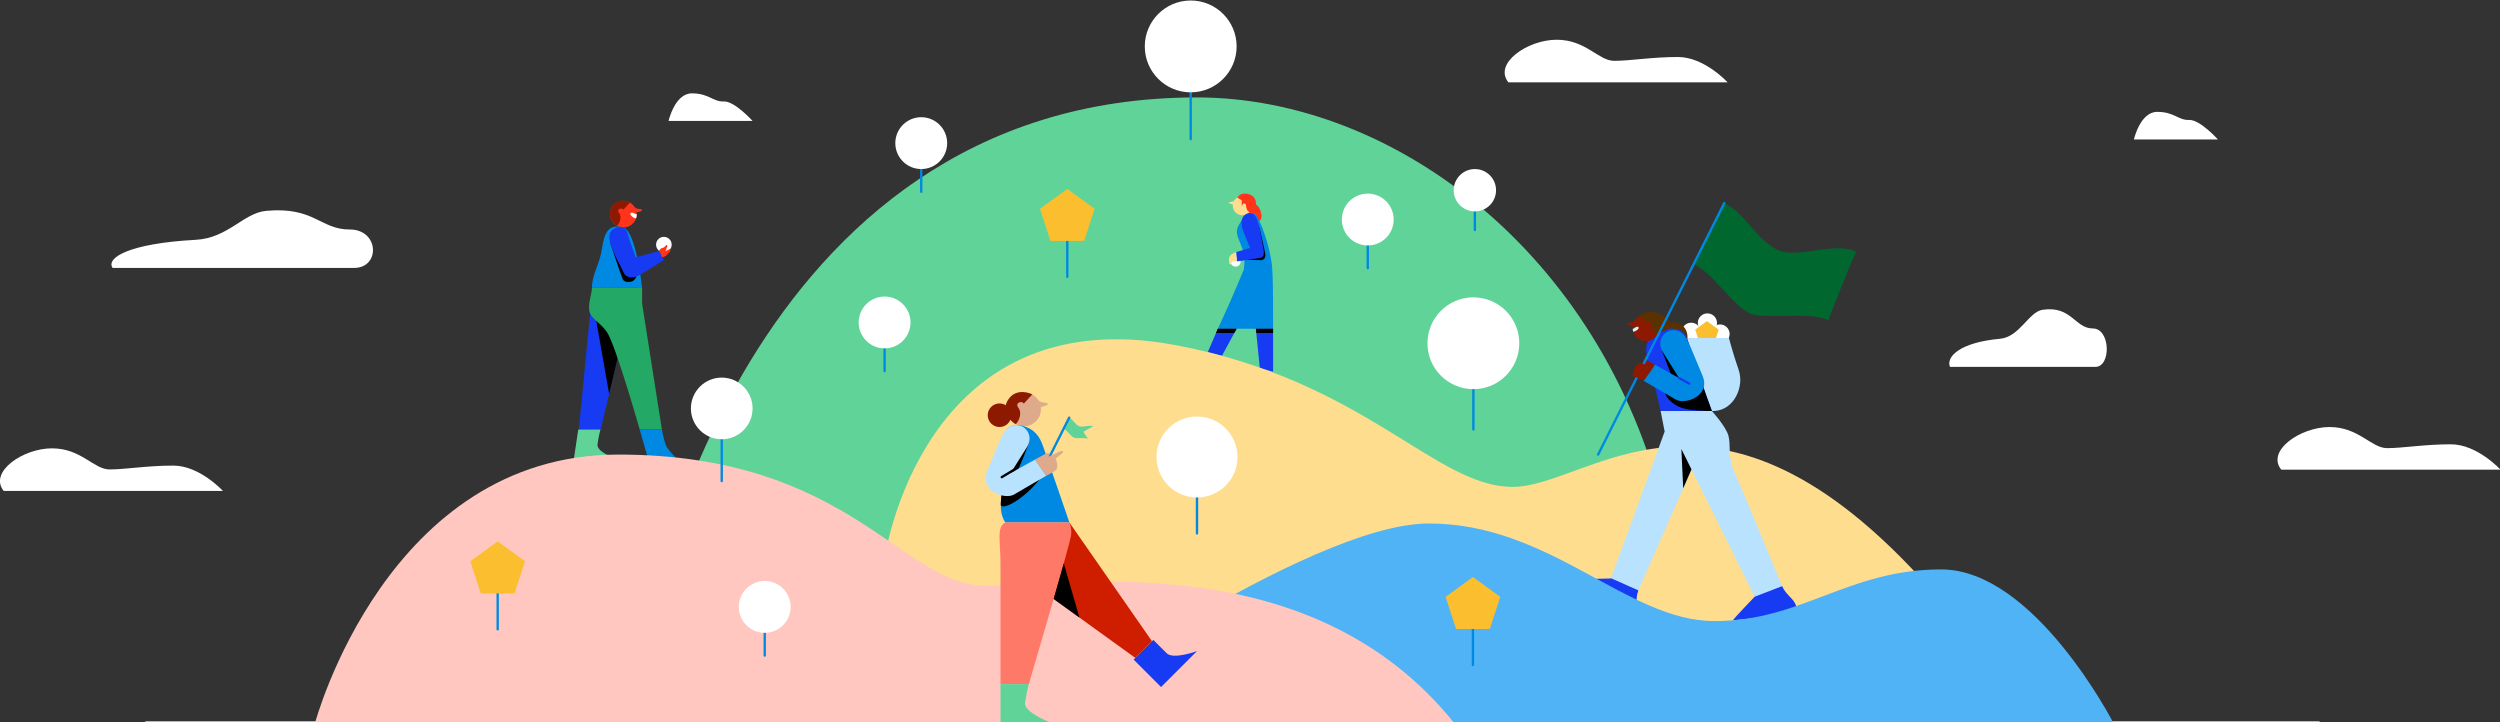 <svg width="2201" height="636" viewBox="0 0 2201 636" fill="none" xmlns="http://www.w3.org/2000/svg">
<rect x="0" y="0" width="2201" height="636" fill="#333333" stroke="none"/>
<g clip-path="url(#clip0_459:21325)">
<path fill-rule="evenodd" clip-rule="evenodd" d="M1878.7 122.76H1952.65C1952.65 122.76 1936.84 105.21 1927.34 105.61C1917.84 106.01 1914.27 98.48 1899.23 98.48C1884.18 98.48 1878.7 122.76 1878.7 122.76Z" fill="white"/>
<path fill-rule="evenodd" clip-rule="evenodd" d="M588.609 106.47H662.559C662.559 106.47 646.749 88.92 637.249 89.32C627.749 89.72 624.179 82.19 609.139 82.19C594.089 82.19 588.609 106.47 588.609 106.47Z" fill="white"/>
<path fill-rule="evenodd" clip-rule="evenodd" d="M1716.75 323H1844.8C1858.77 323 1858.19 289.17 1842.47 289.17C1826.76 289.17 1823.77 268.92 1798.24 272.74C1786.11 274.56 1778.06 296.7 1760.87 298.25C1725.26 301.46 1713.18 314.2 1716.75 323Z" fill="white"/>
<path fill-rule="evenodd" clip-rule="evenodd" d="M99.118 235.88H311.768C334.968 235.88 333.998 202.05 307.898 202.05C281.798 202.05 276.828 181.8 234.438 185.62C214.288 187.44 200.928 209.58 172.388 211.13C113.248 214.34 93.178 227.08 99.118 235.88Z" fill="white"/>
<path fill-rule="evenodd" clip-rule="evenodd" d="M2008.41 413.47H2201.42C2201.42 413.47 2181 391.16 2157.78 391.16C2134.55 391.16 2115.55 394.54 2101.61 394.54C2087.67 394.54 2076.69 375.96 2050.93 375.96C2025.17 375.96 1995.02 396.93 2008.41 413.47Z" fill="white"/>
<path fill-rule="evenodd" clip-rule="evenodd" d="M3.259 432.23H196.269C196.269 432.23 175.849 409.92 152.629 409.92C129.399 409.92 110.399 413.3 96.459 413.3C82.519 413.3 71.539 394.72 45.779 394.72C20.019 394.71 -10.121 415.68 3.259 432.23Z" fill="white"/>
<path fill-rule="evenodd" clip-rule="evenodd" d="M1327.99 72.5H1521C1521 72.5 1500.58 50.19 1477.36 50.19C1454.13 50.19 1435.13 53.57 1421.19 53.57C1407.26 53.57 1396.28 34.99 1370.52 34.99C1344.75 34.98 1314.61 55.95 1327.99 72.5Z" fill="white"/>
<path d="M128.758 636.47H889.868" stroke="#FFC7BF" stroke-width="3" stroke-miterlimit="10" stroke-linecap="round" stroke-linejoin="round"/>
<path d="M1280.22 636.47H2041.32" stroke="#B9E2FE" stroke-width="3" stroke-miterlimit="10" stroke-linecap="round" stroke-linejoin="round"/>
<path fill-rule="evenodd" clip-rule="evenodd" d="M1053.64 85.77C1228.84 85.77 1416.38 226.47 1468.2 460.88C1177.02 586.71 569.98 548.68 569.98 548.68C569.98 548.68 651.41 85.77 1053.64 85.77Z" fill="#60D399"/>
<path fill-rule="evenodd" clip-rule="evenodd" d="M1089.33 173.88C1089.33 173.88 1091.01 170.45 1096.05 170.45C1101.1 170.45 1106.27 173.56 1105.72 180C1110.56 182.95 1113.22 194.53 1107.02 195.28C1100.83 196.04 1094.31 183.55 1094.31 183.55L1089.33 173.88Z" fill="#FF341A"/>
<path fill-rule="evenodd" clip-rule="evenodd" d="M1093.76 172.63C1098.42 172.63 1102.21 176.42 1102.21 181.08C1102.21 185.74 1098.42 189.53 1093.76 189.53C1089.1 189.53 1085.31 185.75 1085.31 181.08C1085.31 176.41 1089.1 172.63 1093.76 172.63Z" fill="#FEDD8E"/>
<path fill-rule="evenodd" clip-rule="evenodd" d="M1099.09 187.85C1095.89 188.77 1093.79 192.59 1090.46 198.5C1084.46 209.15 1098.72 216.08 1095.04 237.4C1102.97 239.47 1111.24 239.88 1120.11 237.4C1119.43 222.15 1112.11 200.34 1107.32 191.8C1105.18 188.01 1102.4 186.9 1099.09 187.85Z" fill="#0089E3"/>
<path fill-rule="evenodd" clip-rule="evenodd" d="M1098.44 228.75C1098.44 228.75 1108.2 229.05 1110.16 229.05C1112.12 229.05 1114.4 227.59 1114.02 224.11C1113.64 220.63 1108.78 200.19 1108.78 200.19L1098.44 228.75Z" fill="black"/>
<path fill-rule="evenodd" clip-rule="evenodd" d="M1087.84 225.9C1090.28 225.9 1092.26 227.88 1092.26 230.32C1092.26 232.76 1090.28 234.74 1087.84 234.74C1085.4 234.74 1083.42 232.76 1083.42 230.32C1083.42 227.88 1085.4 225.9 1087.84 225.9Z" fill="white"/>
<path fill-rule="evenodd" clip-rule="evenodd" d="M1120.1 237.41C1121.01 246.33 1120.82 289.4 1120.82 289.4H1072.2C1079.69 273.45 1086.53 257.85 1095.04 237.41H1120.1Z" fill="#0089E3"/>
<path fill-rule="evenodd" clip-rule="evenodd" d="M1099.39 187.8C1093.31 188.63 1091.7 195.29 1094.35 202.92C1095.34 205.76 1100.59 218.27 1100.59 218.27L1088.27 221.95L1088.92 230.17C1088.92 230.17 1096.97 229.02 1109.34 227.08C1113.17 226.48 1113.19 223.13 1112.01 217.06C1110.62 209.91 1109.56 203.68 1108.98 201.1C1107.23 193.21 1105.47 186.98 1099.39 187.8Z" fill="#163BF3"/>
<path fill-rule="evenodd" clip-rule="evenodd" d="M1086.62 176.56C1085.89 177.59 1083.99 177.76 1082.86 177.92C1081.72 178.08 1081.62 178.84 1082.54 179.16C1083.46 179.49 1085.39 179.99 1085.39 179.99C1085.39 179.99 1087.35 175.53 1086.62 176.56Z" fill="#FEDD8E"/>
<path fill-rule="evenodd" clip-rule="evenodd" d="M1089.33 173.88L1093.23 176.41V181.08H1093.76C1093.76 181.08 1093.7 179.13 1095.23 179.13C1096.76 179.13 1097.04 180.43 1097.04 181.08C1097.04 181.73 1097.34 185.51 1099.99 186.79C1103.19 186.79 1103.75 184.97 1103.75 184.97L1102.5 176.73C1100.35 174.07 1097.58 172.11 1093.77 171.3L1089.33 173.88Z" fill="#FF341A"/>
<path fill-rule="evenodd" clip-rule="evenodd" d="M1088.27 221.95C1085.26 222.89 1082.59 224.52 1082.1 227.4C1081.61 230.28 1082.1 232.67 1083.24 232.78C1084.38 232.89 1083.72 230.44 1085.36 230.17C1086.99 229.9 1088.89 229.69 1088.89 229.69C1088.89 229.69 1088.27 223.35 1088.27 221.95Z" fill="#FEDD8E"/>
<path fill-rule="evenodd" clip-rule="evenodd" d="M1072.2 289.4L1063.33 310L1075.82 313.25L1088.72 289.4H1072.2Z" fill="#163BF3"/>
<path fill-rule="evenodd" clip-rule="evenodd" d="M1120.82 289.4L1120.83 327.27L1109.15 324.09L1105.67 289.4H1120.82Z" fill="#163BF3"/>
<path fill-rule="evenodd" clip-rule="evenodd" d="M1072.2 289.4L1070.56 293.2H1086.66L1088.72 289.4H1072.2Z" fill="black"/>
<path fill-rule="evenodd" clip-rule="evenodd" d="M1105.67 289.4L1106.05 293.2H1120.83V289.4H1105.67Z" fill="black"/>
<path fill-rule="evenodd" clip-rule="evenodd" d="M548.83 176.81C542.35 176.81 537.08 182.08 537.08 188.56C537.08 195.05 542.35 200.31 548.83 200.31C555.32 200.31 560.58 195.05 560.58 188.56C560.59 182.07 555.32 176.81 548.83 176.81Z" fill="#FF341A"/>
<path fill-rule="evenodd" clip-rule="evenodd" d="M558.771 182.28C559.791 183.72 562.42 183.94 564 184.17C565.58 184.4 565.73 185.45 564.45 185.9C563.18 186.35 560.49 187.05 560.49 187.05C560.49 187.05 557.751 180.85 558.771 182.28Z" fill="#FF341A"/>
<path d="M584.479 222.27C588.274 222.27 591.349 219.194 591.349 215.4C591.349 211.606 588.274 208.53 584.479 208.53C580.685 208.53 577.609 211.606 577.609 215.4C577.609 219.194 580.685 222.27 584.479 222.27Z" fill="white"/>
<path fill-rule="evenodd" clip-rule="evenodd" d="M554.609 178.32L548.829 184.62C548.829 184.62 547.689 183.03 545.679 183.84C543.659 184.64 544.129 186.53 545.139 187.67C546.149 188.81 547.819 193.63 543.219 198.88C537.549 195.46 534.799 188.7 539.169 181.87C545.059 172.67 554.609 178.32 554.609 178.32Z" fill="#8D1A00"/>
<path fill-rule="evenodd" clip-rule="evenodd" d="M548.831 200.31C560.021 203.44 565.301 253.46 565.301 253.46H521.141C521.141 241.29 528.041 232.89 530.081 218.29C532.151 203.62 536.651 196.91 548.831 200.31Z" fill="#0089E3"/>
<path fill-rule="evenodd" clip-rule="evenodd" d="M537.061 213.27C537.061 213.27 546.491 241.85 548.161 245.64C549.821 249.44 556.001 248.25 557.421 247.3C558.851 246.35 560.461 243.42 560.461 243.42L537.061 213.27Z" fill="black"/>
<path fill-rule="evenodd" clip-rule="evenodd" d="M546.56 303.38L528.85 378.19L509.57 377.99L521.15 259.73L546.56 303.38Z" fill="#163BF3"/>
<path fill-rule="evenodd" clip-rule="evenodd" d="M546.56 303.38L536.28 346.8L523.09 271.73L546.56 303.38Z" fill="black"/>
<path fill-rule="evenodd" clip-rule="evenodd" d="M521.15 253.46C521.15 258.9 517.15 268.04 519.12 274.81C520.79 280.54 527.81 283.54 534.01 291.85C541.5 301.89 563.2 378.19 563.2 378.19H582.74L565.32 267.35V253.46H521.15Z" fill="#24A865"/>
<path fill-rule="evenodd" clip-rule="evenodd" d="M545.96 199.75C541.14 199.75 534.29 203.28 537.08 213.35C539.88 223.43 546.98 235.18 548.83 239.59C550.68 244 556.14 246.39 563.75 241.83C571.36 237.28 584.48 228.88 584.48 228.88L580.39 220.8L559.71 226.56C559.71 226.56 554.36 212.09 553.31 208C552.26 203.9 550.78 199.75 545.96 199.75Z" fill="#163BF3"/>
<path fill-rule="evenodd" clip-rule="evenodd" d="M580.391 220.8C580.701 219.9 581.701 218.35 583.491 218.18C585.281 218.01 585.831 215.8 586.891 215.74C587.961 215.67 587.511 217.22 587.101 217.91C586.691 218.6 585.481 224.52 582.691 225.36C581.491 223.02 580.971 221.98 580.391 220.8Z" fill="#FF341A"/>
<path fill-rule="evenodd" clip-rule="evenodd" d="M585.999 221L590.379 218.9C590.379 218.9 590.419 221.18 589.359 222.01C588.289 222.84 586.569 226.3 582.889 226.45C582.169 224.43 581.459 222.94 581.459 222.94L585.999 221Z" fill="#FF341A"/>
<path fill-rule="evenodd" clip-rule="evenodd" d="M560.589 188.56C558.609 188.56 557.139 186.47 555.379 187.46C553.619 188.45 557.399 192.28 559.999 192.23C560.449 190.93 560.629 189.91 560.589 188.56Z" fill="white"/>
<path fill-rule="evenodd" clip-rule="evenodd" d="M563.199 378.19L570.679 404.23L608.279 416.12C608.279 416.12 587.989 397.71 585.939 391.36C583.889 385.01 582.739 378.19 582.739 378.19H563.199Z" fill="#0089E3"/>
<path fill-rule="evenodd" clip-rule="evenodd" d="M509.08 378.19L505.34 403.36H540.84C540.84 403.36 525.28 397.72 526.03 391.36C526.78 385.01 528.63 378.19 528.63 378.19H509.08Z" fill="#60D399"/>
<path fill-rule="evenodd" clip-rule="evenodd" d="M778.789 491.84C778.789 491.84 810.819 261.49 1035.36 303.92C1201.71 335.36 1263.53 428.66 1331.75 428.66C1399.97 428.66 1509.89 304.76 1699.41 518.32C1618.55 599.22 1466.94 596.69 1466.94 596.69C1210.15 613.14 953.749 628.84 778.789 491.84Z" fill="#FEDD8E"/>
<path fill-rule="evenodd" clip-rule="evenodd" d="M1488.93 284.1C1493.6 284.1 1497.38 287.89 1497.38 292.55C1497.38 297.22 1493.6 301 1488.93 301C1484.27 301 1480.48 297.22 1480.48 292.55C1480.48 287.89 1484.27 284.1 1488.93 284.1Z" fill="white"/>
<path fill-rule="evenodd" clip-rule="evenodd" d="M1514.32 285.62C1518.98 285.62 1522.77 289.41 1522.77 294.07C1522.77 298.73 1518.98 302.52 1514.32 302.52C1509.66 302.52 1505.87 298.73 1505.87 294.07C1505.87 289.41 1509.65 285.62 1514.32 285.62Z" fill="white"/>
<path fill-rule="evenodd" clip-rule="evenodd" d="M1503.2 275.9C1507.87 275.9 1511.65 279.69 1511.65 284.35C1511.65 289.01 1507.87 292.8 1503.2 292.8C1498.54 292.8 1494.75 289.01 1494.75 284.35C1494.75 279.69 1498.54 275.9 1503.2 275.9Z" fill="white"/>
<path fill-rule="evenodd" clip-rule="evenodd" d="M1502.79 282.72L1513.13 290.23L1509.18 302.39H1496.4L1492.45 290.23L1502.79 282.72Z" fill="#FBBE2E"/>
<path fill-rule="evenodd" clip-rule="evenodd" d="M1482.49 297.5H1522.12C1522.12 297.5 1525.77 311.51 1530.75 325.76C1535.73 340 1527.1 360.9 1509.17 361.85C1491.24 362.8 1476.97 337.16 1476.97 337.16L1482.49 297.5Z" fill="#B9E2FE"/>
<path fill-rule="evenodd" clip-rule="evenodd" d="M1443.47 278.31C1443.47 278.31 1445.17 274.89 1451.66 274.73C1458.15 274.57 1464.25 275.93 1470.66 283.95C1476.51 282.91 1487.07 286.35 1485.52 299.46C1473.54 305.43 1452.79 294.85 1452.79 294.85L1443.47 278.31Z" fill="#5B3100"/>
<path fill-rule="evenodd" clip-rule="evenodd" d="M1462.03 361.87H1507.15C1507.15 361.87 1519.31 375.21 1521.67 383.45C1524.02 391.69 1520.88 402.28 1526.77 415.23C1532.66 428.18 1571.89 523.13 1571.89 523.13L1548.35 532.55L1489.18 413.27L1436.13 534.12L1412.59 524.7L1465.56 379.92L1462.03 361.87Z" fill="#B9E2FE"/>
<path fill-rule="evenodd" clip-rule="evenodd" d="M1507.16 361.87C1501.26 346.54 1489.2 310.12 1486.19 300.83C1483.18 291.54 1479.16 289.28 1470.87 289.28C1462.58 289.28 1445.26 296.81 1450.03 313.39C1454.8 329.96 1462.03 361.87 1462.03 361.87H1507.16Z" fill="#163BF3"/>
<path fill-rule="evenodd" clip-rule="evenodd" d="M1507.16 361.87C1501.26 346.54 1489.2 310.12 1486.19 300.83C1483.18 291.54 1463.06 308.32 1463.06 308.32L1470.81 328.7L1465.86 346.17C1465.86 346.17 1468.17 354.18 1479.84 358.8C1486.58 361.47 1502.7 361.87 1507.16 361.87Z" fill="black"/>
<path fill-rule="evenodd" clip-rule="evenodd" d="M1470.9 290.92C1463.66 292.47 1458.51 301.52 1464 310.02C1469.48 318.52 1478.18 332.79 1478.18 332.79L1456.87 321L1447 335.26C1447 335.26 1467.02 346.78 1475.25 351.72C1483.48 356.66 1506.52 348.65 1498.84 330.6C1491.66 313.74 1489.63 307.9 1486.14 300.7C1482.63 293.45 1477.72 289.45 1470.9 290.92Z" fill="#0089E3"/>
<path d="M1478.18 332.78L1487.15 337.74" stroke="#163BF3" stroke-width="2.083" stroke-miterlimit="10" stroke-linecap="round" stroke-linejoin="round"/>
<path fill-rule="evenodd" clip-rule="evenodd" d="M1449.12 276.87C1455.6 276.87 1460.87 282.14 1460.87 288.62C1460.87 295.1 1455.6 300.37 1449.12 300.37C1442.63 300.37 1437.37 295.1 1437.37 288.62C1437.36 282.13 1442.63 276.87 1449.12 276.87Z" fill="#8D1A00"/>
<path fill-rule="evenodd" clip-rule="evenodd" d="M1439.18 282.34C1438.16 283.78 1435.53 284.01 1433.95 284.23C1432.37 284.46 1432.22 285.5 1433.5 285.96C1434.78 286.41 1437.46 287.11 1437.46 287.11C1437.46 287.11 1440.2 280.9 1439.18 282.34Z" fill="#8D1A00"/>
<path fill-rule="evenodd" clip-rule="evenodd" d="M1443.47 278.31C1443.47 278.31 1449.12 280.13 1449.12 286.06C1449.12 282.23 1451.01 282.86 1451.54 282.86C1452.08 282.86 1453.93 283.93 1453.93 286.71C1453.93 289.49 1455.68 292.91 1459.55 294.02C1463.67 291.77 1469.9 289.28 1469.9 289.28L1456.87 276.86C1451.74 275.35 1447.17 275.55 1443.47 278.31Z" fill="#5B3100"/>
<path fill-rule="evenodd" clip-rule="evenodd" d="M1441.77 282.12C1442.11 282.12 1442.39 282.4 1442.39 282.74C1442.39 283.08 1442.11 283.36 1441.77 283.36C1441.42 283.36 1441.15 283.08 1441.15 282.74C1441.14 282.4 1441.42 282.12 1441.77 282.12Z" fill="#5B3100"/>
<path fill-rule="evenodd" clip-rule="evenodd" d="M1437.4 289.62C1438.31 289.62 1440.8 286.81 1442.38 287.91C1443.96 289.01 1440.18 291.97 1437.85 292C1437.54 290.84 1437.41 290.27 1437.4 289.62Z" fill="#D9F0FF"/>
<path fill-rule="evenodd" clip-rule="evenodd" d="M1518.08 178.8C1536.29 187.45 1546.44 211.05 1564.58 219.83C1582.73 228.62 1613.24 212.23 1634.22 221.59C1626.57 237.46 1609.84 281.98 1609.56 281.98C1593.4 273.75 1554.17 281.92 1540.1 275.68C1526.03 269.44 1508.46 240.87 1491.19 232.38C1496.32 221.62 1512.31 190.75 1518.08 178.8Z" fill="#00672E"/>
<path d="M1406.98 400.2L1518.08 178.8" stroke="#0089E3" stroke-width="2.083" stroke-miterlimit="10" stroke-linecap="round" stroke-linejoin="round"/>
<path fill-rule="evenodd" clip-rule="evenodd" d="M1568.97 516.06L1544.79 525.36C1544.79 525.36 1527.13 543.76 1525.56 546.11C1547.4 544.3 1583.13 540.15 1581.34 533.59C1579.55 527.03 1572.68 524.34 1568.97 516.06Z" fill="#163BF3"/>
<path fill-rule="evenodd" clip-rule="evenodd" d="M1442.44 519.79L1418.77 509.26C1418.77 509.26 1393.27 509.78 1390.49 510.33C1407.22 524.49 1435.42 546.82 1438.79 540.92C1442.16 535.03 1439.22 528.27 1442.44 519.79Z" fill="#163BF3"/>
<path fill-rule="evenodd" clip-rule="evenodd" d="M1456.87 320.99C1452.95 319 1447.48 315.39 1446.64 316.8C1445.8 318.21 1447.29 320.01 1447.29 320.01C1447.29 320.01 1445.13 319.9 1443.46 320.01C1441.8 320.12 1440.88 320.79 1440.05 322.54C1439.22 324.29 1435.55 330.11 1438.47 331.28C1441.38 332.45 1447 335.25 1447 335.25C1447 335.25 1455.22 324.47 1456.87 320.99Z" fill="#8D1A00"/>
<path d="M1450.05 314.38L1447.42 319.61" stroke="#0089E3" stroke-width="2.083" stroke-miterlimit="10" stroke-linecap="round" stroke-linejoin="round"/>
<path fill-rule="evenodd" clip-rule="evenodd" d="M1489.18 413.27L1480.28 395.32L1481.88 429.9L1489.18 413.27Z" fill="black"/>
<path fill-rule="evenodd" clip-rule="evenodd" d="M906.74 636.47H1860.63C1860.63 636.47 1791.14 501.31 1709.02 501.31C1626.89 501.31 1586.47 546.79 1509.4 546.79C1432.33 546.79 1365.37 460.88 1257.98 460.88C1150.58 460.88 906.74 636.47 906.74 636.47Z" fill="#4FB3F6"/>
<path fill-rule="evenodd" clip-rule="evenodd" d="M277.371 636.47C277.371 636.47 340.541 400.2 544.271 400.2C748.001 400.2 793.801 515.7 868.021 515.7C942.251 515.7 1153.87 479.3 1280.22 636.48H277.371V636.47Z" fill="#FFC7BF"/>
<path d="M1297.17 295.71V378.07" stroke="#0089E3" stroke-width="2.083" stroke-miterlimit="10" stroke-linecap="round" stroke-linejoin="round"/>
<path d="M673.27 530.66V577.16" stroke="#0089E3" stroke-width="2.083" stroke-miterlimit="10" stroke-linecap="round" stroke-linejoin="round"/>
<path d="M778.791 280.23V326.73" stroke="#0089E3" stroke-width="2.083" stroke-miterlimit="10" stroke-linecap="round" stroke-linejoin="round"/>
<path d="M1204.18 189.61V236.1" stroke="#0089E3" stroke-width="2.083" stroke-miterlimit="10" stroke-linecap="round" stroke-linejoin="round"/>
<path d="M811.061 122.35V168.85" stroke="#0089E3" stroke-width="2.083" stroke-miterlimit="10" stroke-linecap="round" stroke-linejoin="round"/>
<path d="M1298.48 164.49V202.47" stroke="#0089E3" stroke-width="2.083" stroke-miterlimit="10" stroke-linecap="round" stroke-linejoin="round"/>
<path d="M939.641 197.27V243.76" stroke="#0089E3" stroke-width="2.083" stroke-miterlimit="10" stroke-linecap="round" stroke-linejoin="round"/>
<path d="M438.15 507.58V554.07" stroke="#0089E3" stroke-width="2.083" stroke-miterlimit="10" stroke-linecap="round" stroke-linejoin="round"/>
<path d="M1296.77 538.92V585.41" stroke="#0089E3" stroke-width="2.083" stroke-miterlimit="10" stroke-linecap="round" stroke-linejoin="round"/>
<path fill-rule="evenodd" clip-rule="evenodd" d="M939.64 166.33L963.7 183.81L954.51 212.1H924.77L915.58 183.81L939.64 166.33Z" fill="#FBBE2E"/>
<path fill-rule="evenodd" clip-rule="evenodd" d="M438.15 476.64L462.21 494.12L453.02 522.41H423.28L414.08 494.12L438.15 476.64Z" fill="#FBBE2E"/>
<path fill-rule="evenodd" clip-rule="evenodd" d="M1296.77 507.98L1320.83 525.47L1311.64 553.75H1281.9L1272.7 525.47L1296.77 507.98Z" fill="#FBBE2E"/>
<path fill-rule="evenodd" clip-rule="evenodd" d="M1297.17 261.78C1319.48 261.78 1337.59 279.89 1337.59 302.2C1337.59 324.51 1319.48 342.62 1297.17 342.62C1274.86 342.62 1256.75 324.51 1256.75 302.2C1256.75 279.89 1274.86 261.78 1297.17 261.78Z" fill="white"/>
<path fill-rule="evenodd" clip-rule="evenodd" d="M673.269 511.5C685.869 511.5 696.089 521.73 696.089 534.32C696.089 546.91 685.869 557.14 673.269 557.14C660.669 557.14 650.439 546.91 650.439 534.32C650.439 521.73 660.669 511.5 673.269 511.5Z" fill="white"/>
<path fill-rule="evenodd" clip-rule="evenodd" d="M778.791 261.08C791.391 261.08 801.611 271.31 801.611 283.9C801.611 296.5 791.391 306.72 778.791 306.72C766.191 306.72 755.971 296.49 755.971 283.9C755.971 271.3 766.201 261.08 778.791 261.08Z" fill="white"/>
<path fill-rule="evenodd" clip-rule="evenodd" d="M1204.18 170.45C1216.78 170.45 1227 180.68 1227 193.28C1227 205.88 1216.78 216.1 1204.18 216.1C1191.58 216.1 1181.36 205.87 1181.36 193.28C1181.35 180.67 1191.58 170.45 1204.18 170.45Z" fill="white"/>
<path fill-rule="evenodd" clip-rule="evenodd" d="M811.061 103.19C823.661 103.19 833.88 113.42 833.88 126.01C833.88 138.61 823.661 148.83 811.061 148.83C798.461 148.83 788.23 138.6 788.23 126.01C788.23 113.42 798.461 103.19 811.061 103.19Z" fill="white"/>
<path fill-rule="evenodd" clip-rule="evenodd" d="M1298.48 148.84C1308.77 148.84 1317.12 157.19 1317.12 167.49C1317.12 177.78 1308.77 186.13 1298.48 186.13C1288.19 186.13 1279.83 177.78 1279.83 167.49C1279.84 157.19 1288.19 148.84 1298.48 148.84Z" fill="white"/>
<path d="M635.41 368.25V423.55" stroke="#0089E3" stroke-width="2.083" stroke-miterlimit="10" stroke-linecap="round" stroke-linejoin="round"/>
<path d="M1053.84 396.99V469.62" stroke="#0089E3" stroke-width="2.083" stroke-miterlimit="10" stroke-linecap="round" stroke-linejoin="round"/>
<path d="M1048.29 40.11V122.46" stroke="#0089E3" stroke-width="2.083" stroke-miterlimit="10" stroke-linecap="round" stroke-linejoin="round"/>
<path fill-rule="evenodd" clip-rule="evenodd" d="M635.409 332.44C650.389 332.44 662.56 344.6 662.56 359.58C662.56 374.56 650.399 386.72 635.409 386.72C620.429 386.72 608.27 374.56 608.27 359.58C608.27 344.61 620.429 332.44 635.409 332.44Z" fill="white"/>
<path d="M1053.84 438C1073.53 438 1089.49 422.039 1089.49 402.35C1089.49 382.661 1073.53 366.7 1053.84 366.7C1034.15 366.7 1018.19 382.661 1018.19 402.35C1018.19 422.039 1034.15 438 1053.84 438Z" fill="white"/>
<path fill-rule="evenodd" clip-rule="evenodd" d="M1048.29 0.44C1070.6 0.44 1088.72 18.55 1088.72 40.86C1088.72 63.17 1070.6 81.29 1048.29 81.29C1025.98 81.29 1007.87 63.18 1007.87 40.86C1007.87 18.55 1025.98 0.44 1048.29 0.44Z" fill="white"/>
<path fill-rule="evenodd" clip-rule="evenodd" d="M941.319 367.68C944.629 369.25 946.47 373.54 949.77 375.13C953.07 376.73 958.61 373.75 962.42 375.45C959.95 376.54 953.77 380.17 953.77 380.17C953.77 380.17 957.969 386.42 957.939 386.42C954.999 384.93 947.879 386.41 945.319 385.28C942.759 384.15 939.569 378.96 936.439 377.42C937.359 375.46 940.269 369.85 941.319 367.68Z" fill="#60D399"/>
<path d="M921.129 407.89L941.319 367.68" stroke="#0089E3" stroke-width="2.083" stroke-miterlimit="10" stroke-linecap="round" stroke-linejoin="round"/>
<path fill-rule="evenodd" clip-rule="evenodd" d="M901.439 345.29C893.159 345.29 886.439 352.01 886.439 360.29C886.439 368.57 893.159 375.29 901.439 375.29C909.719 375.29 916.439 368.57 916.439 360.29C916.429 352.01 909.719 345.29 901.439 345.29Z" fill="#DFA98B"/>
<path fill-rule="evenodd" clip-rule="evenodd" d="M914.12 352.27C915.42 354.11 918.78 354.39 920.79 354.68C922.81 354.97 923 356.31 921.37 356.89C919.74 357.47 916.31 358.36 916.31 358.36C916.31 358.36 912.81 350.44 914.12 352.27Z" fill="#DFA98B"/>
<path fill-rule="evenodd" clip-rule="evenodd" d="M908.809 347.22L901.429 355.27C901.429 355.27 899.979 353.25 897.399 354.27C894.829 355.3 895.429 357.7 896.719 359.16C897.999 360.62 900.139 366.77 894.269 373.47C887.029 369.11 881.939 360.71 887.509 352C895.029 340.24 908.809 347.22 908.809 347.22Z" fill="#8D1A00"/>
<path fill-rule="evenodd" clip-rule="evenodd" d="M879.97 355.18C885.7 355.18 890.36 359.83 890.36 365.57C890.36 371.3 885.71 375.96 879.97 375.96C874.24 375.96 869.58 371.31 869.58 365.57C869.59 359.83 874.24 355.18 879.97 355.18Z" fill="#8D1A00"/>
<path fill-rule="evenodd" clip-rule="evenodd" d="M901.441 375.28C906.061 376.75 913.641 379.67 917.931 391.84C927.811 419.89 941.491 460 941.491 460H885.121C874.881 445.14 887.851 421.4 883.991 402.98C879.731 382.63 886.051 370.39 901.441 375.28Z" fill="#0089E3"/>
<path fill-rule="evenodd" clip-rule="evenodd" d="M905.43 391.17C903.68 395.81 900.16 405.22 896.75 412.61C894.08 418.4 913.44 418.03 914.96 422.41C899.68 441.3 881.01 449.95 881.1 444.07C881.17 439.93 881.74 435.58 882.42 431.17C883.89 421.59 885.83 411.69 884 402.98C879.73 382.63 911.1 376.06 905.43 391.17Z" fill="black"/>
<path fill-rule="evenodd" clip-rule="evenodd" d="M998.029 580.72L1022.19 604.88L1053.85 573.22C1053.85 573.22 1032.95 580.91 1027.17 575.14C1021.39 569.37 1015.39 563.36 1015.39 563.36L998.029 580.72Z" fill="#163BF3"/>
<path fill-rule="evenodd" clip-rule="evenodd" d="M904.65 510.72L999.51 579.22L1014.2 564.52L941.48 460.01L904.65 510.72Z" fill="#CF1D00"/>
<path fill-rule="evenodd" clip-rule="evenodd" d="M885.119 460.01C877.149 463.8 880.829 476.75 880.829 496.1C880.829 512.09 880.829 602.3 880.829 602.3H905.759C905.759 602.3 935.529 501.44 941.479 477.72C942.919 471.99 944.499 467.41 941.479 460H885.119V460.01Z" fill="#FF7968"/>
<path fill-rule="evenodd" clip-rule="evenodd" d="M880.83 602.3V636.46H925.6C925.6 636.46 901.5 627.21 902.45 619.1C903.4 610.99 905.76 602.29 905.76 602.29H880.83V602.3Z" fill="#60D399"/>
<path fill-rule="evenodd" clip-rule="evenodd" d="M927.629 527.32L936.549 495.96L950.349 543.72L927.629 527.32Z" fill="black"/>
<path fill-rule="evenodd" clip-rule="evenodd" d="M897.24 374.51C904.48 376.06 909.63 385.1 904.14 393.61C898.65 402.11 889.96 416.38 889.96 416.38L911.27 404.59L921.15 418.85C921.15 418.85 901.12 430.37 892.9 435.31C884.67 440.25 861.63 432.24 869.31 414.19C876.49 397.33 878.52 391.49 882.01 384.29C885.51 377.04 890.42 373.04 897.24 374.51Z" fill="#B9E2FE"/>
<path d="M893.239 413.29L881.969 420.06" stroke="black" stroke-width="2.083" stroke-miterlimit="10" stroke-linecap="round" stroke-linejoin="round"/>
<path fill-rule="evenodd" clip-rule="evenodd" d="M911.27 404.57C915.2 402.58 922.739 397.62 923.589 399.04C924.429 400.46 922.93 402.26 922.93 402.26C922.93 402.26 932 397.87 934.28 397C935.01 396.73 936.879 397.52 935.359 398.89C933.469 400.59 931.439 401.95 929.319 403.68C930.149 405.43 932.209 411.71 929.449 414.02C927.049 416.03 921.15 418.83 921.15 418.83C921.15 418.83 912.92 408.06 911.27 404.57Z" fill="#DFA98B"/>
</g>
<defs>
<clipPath id="clip0_459:21325">
<rect width="2201" height="636" fill="white"/>
</clipPath>
</defs>
</svg>
